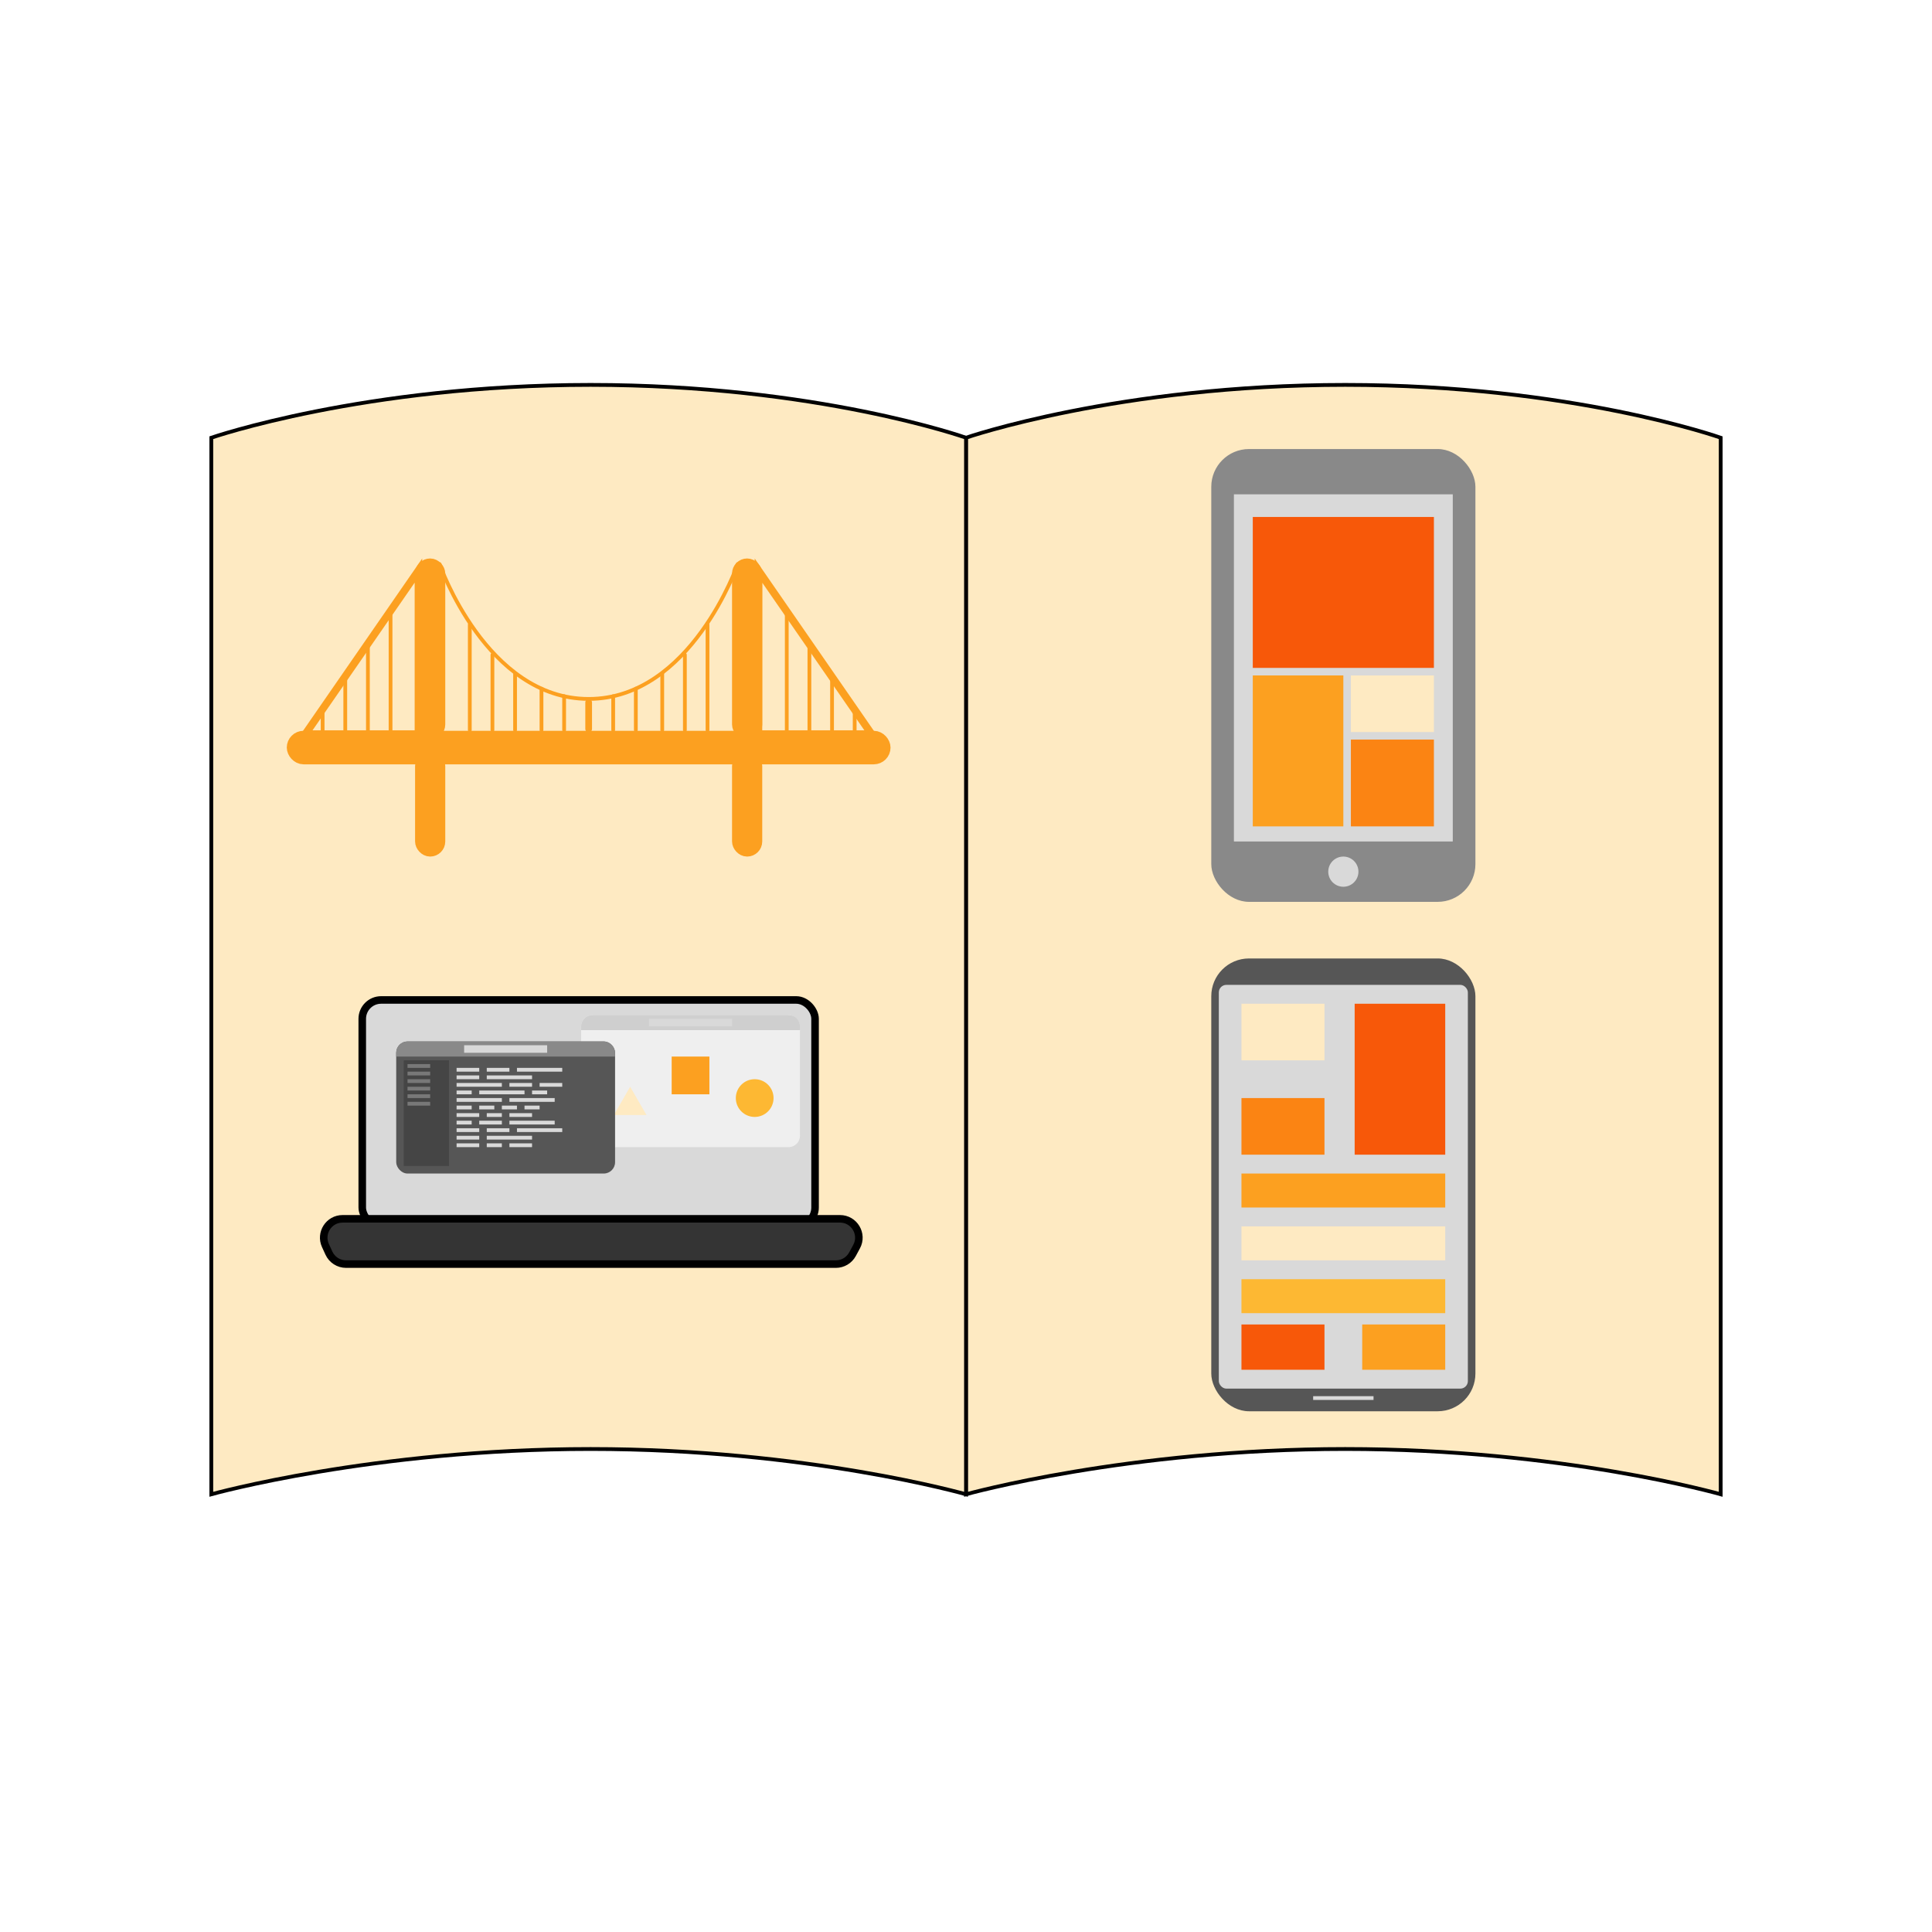 <svg width="512" height="512" viewBox="0 0 512 512" fill="none" xmlns="http://www.w3.org/2000/svg">
<path d="M256 116C256 116 296.5 102 356.5 102C416.5 102 456 116 456 116V396C456 396 414 384 356.5 384C299 384 256 396 256 396V116Z" fill="#FEEAC2" stroke="black"/>
<rect x="321" y="254" width="70" height="120" rx="10" fill="#565656"/>
<rect x="323" y="261" width="66" height="107" rx="2" fill="#D9D9D9"/>
<rect x="359" y="266" width="24" height="40" fill="#F75809"/>
<path d="M56 116C56 116 96.5 102 156.5 102C216.5 102 256 116 256 116V396C256 396 214 384 156.5 384C99 384 56 396 56 396V116Z" fill="#FEEAC2" stroke="black"/>
<rect x="321" y="119" width="70" height="120" rx="10" fill="#898989"/>
<rect x="327" y="131" width="58" height="92" fill="#D9D9D9"/>
<rect x="332" y="179" width="24" height="40" fill="#FCA020"/>
<rect x="358" y="179" width="22" height="15" fill="#FEEAC2"/>
<rect x="329" y="266" width="22" height="15" fill="#FEEAC2"/>
<rect x="329" y="291" width="22" height="15" fill="#FB8413"/>
<rect x="329" y="351" width="22" height="12" fill="#F75809"/>
<rect x="361" y="351" width="22" height="12" fill="#FCA020"/>
<rect x="358" y="196" width="22" height="23" fill="#FB8413"/>
<circle cx="356" cy="231" r="4" fill="#D9D9D9"/>
<rect x="348" y="370" width="16" height="1" fill="#D9D9D9"/>
<rect x="96" y="265" width="120" height="60" rx="5" fill="#D9D9D9" stroke="black" stroke-width="2"/>
<rect x="208.25" y="162.25" width="0.5" height="31.5" rx="0.25" fill="#FCA020" stroke="#FCA020" stroke-width="0.5"/>
<rect x="214.25" y="171.25" width="0.5" height="22.5" rx="0.25" fill="#FCA020" stroke="#FCA020" stroke-width="0.5"/>
<rect x="220.25" y="179.25" width="0.5" height="14.5" rx="0.25" fill="#FCA020" stroke="#FCA020" stroke-width="0.5"/>
<rect x="226.25" y="188.25" width="0.5" height="5.5" rx="0.25" fill="#FCA020" stroke="#FCA020" stroke-width="0.5"/>
<rect x="162.25" y="184.25" width="0.5" height="9.5" rx="0.25" fill="#FCA020" stroke="#FCA020" stroke-width="0.5"/>
<rect x="168.25" y="182.25" width="0.5" height="11.5" rx="0.25" fill="#FCA020" stroke="#FCA020" stroke-width="0.5"/>
<rect x="175.25" y="178.25" width="0.5" height="15.5" rx="0.25" fill="#FCA020" stroke="#FCA020" stroke-width="0.5"/>
<rect x="181.25" y="173.25" width="0.5" height="20.5" rx="0.25" fill="#FCA020" stroke="#FCA020" stroke-width="0.5"/>
<rect x="187.25" y="165.25" width="0.5" height="28.5" rx="0.25" fill="#FCA020" stroke="#FCA020" stroke-width="0.5"/>
<rect x="112" y="150" width="4" height="44" rx="2" fill="#FCA020" stroke="#FCA020" stroke-width="4"/>
<rect x="112" y="201" width="4" height="24" rx="2" fill="#FCA020" stroke="#FCA020" stroke-width="4"/>
<rect x="196" y="201" width="4" height="24" rx="2" fill="#FCA020" stroke="#FCA020" stroke-width="4"/>
<rect x="78.222" y="195.889" width="155.556" height="4.444" rx="2.222" fill="#FCA020" stroke="#FCA020" stroke-width="4.444"/>
<rect x="196" y="150" width="4" height="44" rx="2" fill="#FCA020" stroke="#FCA020" stroke-width="4"/>
<path d="M110.889 151.204L110.889 194.556H80.907L110.889 151.204Z" stroke="#FCA020" stroke-width="2"/>
<path d="M201 151.204L230.981 194.556L201 194.556V151.204Z" stroke="#FCA020" stroke-width="2"/>
<path d="M116.5 149.5C116.5 149.5 128.889 185.222 156 185.222C183.111 185.222 195.5 149.5 195.5 149.5" stroke="#FCA020" stroke-linecap="round" stroke-linejoin="round"/>
<rect x="155.556" y="185.667" width="0.889" height="8" rx="0.444" fill="#FCA020" stroke="#FCA020" stroke-width="0.889"/>
<rect x="103.25" y="162.25" width="0.5" height="31.5" rx="0.25" fill="#FCA020" stroke="#FCA020" stroke-width="0.5"/>
<rect x="97.25" y="171.25" width="0.5" height="22.5" rx="0.25" fill="#FCA020" stroke="#FCA020" stroke-width="0.5"/>
<rect x="91.25" y="179.25" width="0.5" height="14.5" rx="0.25" fill="#FCA020" stroke="#FCA020" stroke-width="0.5"/>
<rect x="85.25" y="188.25" width="0.5" height="5.5" rx="0.25" fill="#FCA020" stroke="#FCA020" stroke-width="0.5"/>
<rect x="149.25" y="184.25" width="0.5" height="9.5" rx="0.25" fill="#FCA020" stroke="#FCA020" stroke-width="0.5"/>
<rect x="143.25" y="182.25" width="0.5" height="11.5" rx="0.25" fill="#FCA020" stroke="#FCA020" stroke-width="0.5"/>
<rect x="136.25" y="178.25" width="0.5" height="15.5" rx="0.25" fill="#FCA020" stroke="#FCA020" stroke-width="0.5"/>
<rect x="130.25" y="173.25" width="0.5" height="20.5" rx="0.25" fill="#FCA020" stroke="#FCA020" stroke-width="0.5"/>
<rect x="124.25" y="165.25" width="0.5" height="28.5" rx="0.25" fill="#FCA020" stroke="#FCA020" stroke-width="0.5"/>
<path d="M86.246 330.083C84.728 326.771 87.149 323 90.792 323H222.605C226.394 323 228.806 327.05 227.002 330.381L225.918 332.381C225.044 333.995 223.357 335 221.522 335H91.709C89.754 335 87.978 333.861 87.163 332.083L86.246 330.083Z" fill="#343434" stroke="black" stroke-width="2"/>
<rect x="154" y="269" width="58" height="35" rx="3" fill="#EFEFEF"/>
<path d="M154 272C154 270.343 155.343 269 157 269H209C210.657 269 212 270.343 212 272V273H154V272Z" fill="#CFCFCF"/>
<rect x="172" y="270" width="22" height="2" fill="#D9D9D9"/>
<rect x="178" y="280" width="10" height="10" fill="#FCA020"/>
<circle cx="200" cy="291" r="5" fill="#FDB833"/>
<path d="M167 288L171.33 295.5H162.67L167 288Z" fill="#FEEAC2"/>
<rect x="105" y="276" width="58" height="35" rx="3" fill="#565656"/>
<path d="M105 279C105 277.343 106.343 276 108 276H160C161.657 276 163 277.343 163 279V280H105V279Z" fill="#898989"/>
<rect x="123" y="277" width="22" height="2" fill="#D9D9D9"/>
<path d="M121 283H127V284H121V283Z" fill="#D9D9D9"/>
<path d="M129 283H135V284H129V283Z" fill="#D9D9D9"/>
<path d="M137 283H149V284H137V283Z" fill="#D9D9D9"/>
<path d="M121 299H127V300H121V299Z" fill="#D9D9D9"/>
<path d="M129 299H135V300H129V299Z" fill="#D9D9D9"/>
<path d="M137 299H149V300H137V299Z" fill="#D9D9D9"/>
<path d="M129 285H141V286H129V285Z" fill="#D9D9D9"/>
<path d="M121 287H133V288H121V287Z" fill="#D9D9D9"/>
<path d="M121 291H133V292H121V291Z" fill="#D9D9D9"/>
<path d="M135 291H147V292H135V291Z" fill="#D9D9D9"/>
<path d="M135 297H147V298H135V297Z" fill="#D9D9D9"/>
<path d="M127 289H139V290H127V289Z" fill="#D9D9D9"/>
<path d="M121 285H127V286H121V285Z" fill="#D9D9D9"/>
<path d="M129 301H141V302H129V301Z" fill="#D9D9D9"/>
<path d="M121 301H127V302H121V301Z" fill="#D9D9D9"/>
<path d="M121 295H127V296H121V295Z" fill="#D9D9D9"/>
<path d="M127 297H133V298H127V297Z" fill="#D9D9D9"/>
<path d="M135 295H141V296H135V295Z" fill="#D9D9D9"/>
<path d="M135 287H141V288H135V287Z" fill="#D9D9D9"/>
<path d="M143 287H149V288H143V287Z" fill="#D9D9D9"/>
<path d="M121 289H125V290H121V289Z" fill="#D9D9D9"/>
<path d="M121 293H125V294H121V293Z" fill="#D9D9D9"/>
<path d="M121 297H125V298H121V297Z" fill="#D9D9D9"/>
<path d="M127 293H131V294H127V293Z" fill="#D9D9D9"/>
<path d="M129 295H133V296H129V295Z" fill="#D9D9D9"/>
<path d="M121 303H127V304H121V303Z" fill="#D9D9D9"/>
<path d="M135 303H141V304H135V303Z" fill="#D9D9D9"/>
<path d="M129 303H133V304H129V303Z" fill="#D9D9D9"/>
<path d="M133 293H137V294H133V293Z" fill="#D9D9D9"/>
<path d="M139 293H143V294H139V293Z" fill="#D9D9D9"/>
<path d="M141 289H145V290H141V289Z" fill="#D9D9D9"/>
<path d="M107 281H119V309H107V281Z" fill="#454545"/>
<path d="M108 282H114V283H108V282Z" fill="#787878"/>
<path d="M108 284H114V285H108V284Z" fill="#787878"/>
<path d="M108 286H114V287H108V286Z" fill="#787878"/>
<path d="M108 288H114V289H108V288Z" fill="#787878"/>
<path d="M108 290H114V291H108V290Z" fill="#787878"/>
<path d="M108 292H114V293H108V292Z" fill="#787878"/>
<rect x="332" y="137" width="48" height="40" fill="#F75809"/>
<rect x="329" y="311" width="54" height="9" fill="#FCA020"/>
<rect x="329" y="339" width="54" height="9" fill="#FDB833"/>
<rect x="329" y="325" width="54" height="9" fill="#FEEAC2"/>
</svg>
